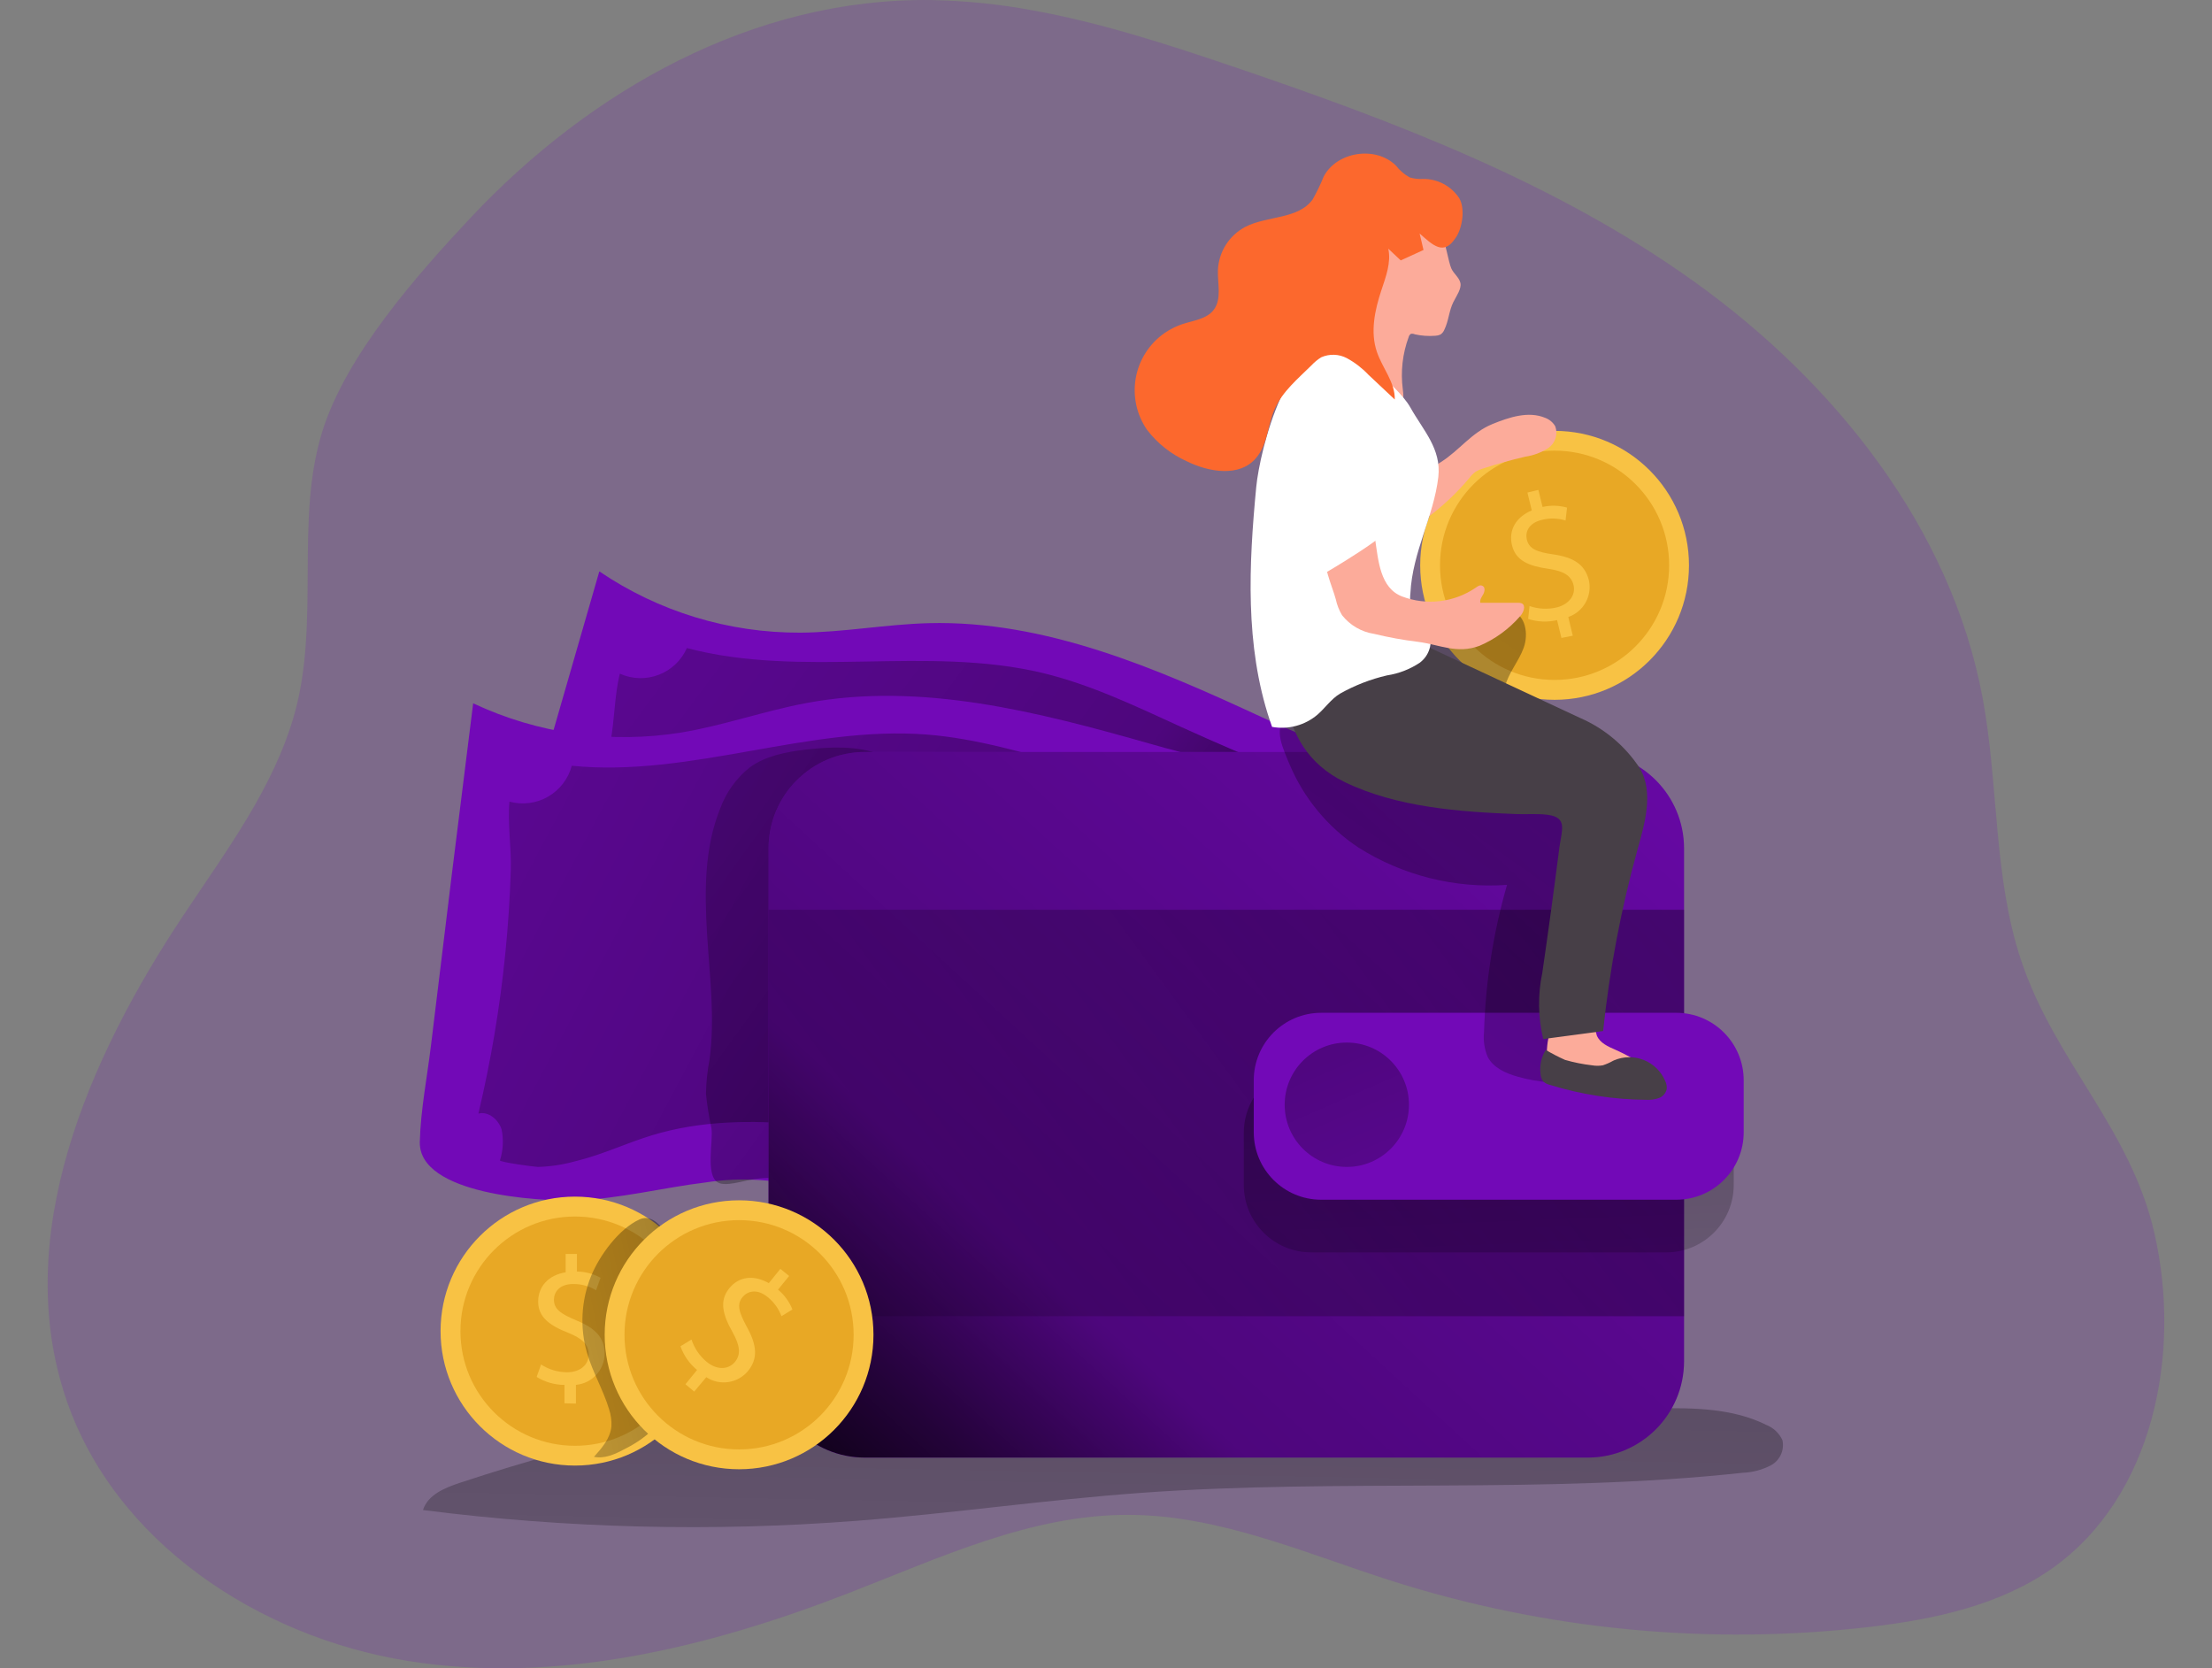 <svg width="244" height="184" viewBox="0 0 244 184" fill="none" xmlns="http://www.w3.org/2000/svg">
<rect x="0" y="0" width="244" height="184" fill="#808080" stroke="none"/>
<g clip-path="url(#clip0_2948_2995)">
<path opacity="0.18" d="M237.647 136.022C235.007 124.444 226.701 117.124 222.961 105.979C219.839 96.664 220.492 86.531 218.677 76.879C215.17 58.221 202.45 42.268 187.048 31.185C171.646 20.102 153.583 13.298 135.637 7.216C128.541 4.815 121.329 2.49 113.978 1.155C110.258 0.46 106.486 0.076 102.702 0.007C83.078 -0.248 65.126 9.975 51.958 23.968C46.024 30.297 38.145 39.192 35.532 47.661C32.513 57.437 35.326 68.651 32.479 78.763C30.176 86.936 24.916 93.898 20.233 100.957C9.686 116.78 1.166 136.448 7.341 154.438C12.718 170.117 28.567 180.553 44.945 183.188C61.323 185.823 78.038 181.75 93.481 175.765C103.575 171.857 113.717 167.035 124.54 167.083C134.592 167.124 144.074 171.362 153.652 174.41C170.645 179.789 188.584 181.503 206.287 179.439C213.341 178.606 220.561 177.079 226.371 172.986C237.51 165.095 240.687 149.348 237.647 136.022Z" fill="#7209B7"/>
<path d="M95.779 153.545C80.461 155.363 65.363 158.716 50.715 163.555C49.051 164.105 47.181 164.882 46.658 166.554C62.538 168.578 78.582 168.975 94.542 167.737C105.02 166.926 115.437 165.412 125.916 164.655C147.994 163.059 170.252 164.834 192.261 162.44C193.355 162.399 194.425 162.11 195.39 161.594C195.861 161.327 196.235 160.915 196.455 160.42C196.675 159.925 196.731 159.371 196.614 158.842C196.253 158.065 195.605 157.458 194.805 157.15C191.106 155.313 186.802 155.279 182.669 155.334C154.795 155.712 126.762 158.65 99.142 154.866" fill="url(#paint0_linear_2948_2995)"/>
<path d="M139.242 79.128C127.553 73.714 115.307 68.396 102.442 68.734C97.712 68.857 93.016 69.752 88.278 69.779C80.377 69.814 72.65 67.46 66.11 63.023C62.576 75.214 59.074 87.414 55.604 99.623C54.648 102.987 53.376 106.433 52.744 109.873C51.699 115.562 64.563 118.404 68.703 118.927C73.474 119.532 78.329 119.064 83.142 119.222C87.237 119.255 91.273 120.195 94.962 121.974C98.551 123.804 102.731 124.815 106.554 126.253C115.967 129.782 125.896 132.816 135.907 131.915C145.918 131.014 156.081 125.345 159.636 115.941C160.481 113.705 160.935 111.338 161.698 109.061C163.665 103.317 169.908 95.825 163.335 91.085C156.335 85.987 147.08 82.747 139.242 79.128Z" fill="#7209B7"/>
<path d="M130.35 80.209C125.351 77.931 120.366 75.517 115.024 74.23C102.228 71.169 88.49 74.843 75.769 71.478C75.169 72.832 74.056 73.891 72.675 74.424C71.294 74.957 69.759 74.919 68.406 74.32H68.371C67.787 76.611 67.8 79.39 67.347 81.805C66.778 84.795 66.107 87.765 65.332 90.714C63.81 96.517 61.904 102.212 59.625 107.761C60.766 107.644 61.729 108.759 61.88 109.901C61.937 111.051 61.7 112.197 61.193 113.23C61.117 113.409 64.871 114.538 65.229 114.606C66.599 114.771 67.984 114.771 69.354 114.606C72.338 114.366 75.24 113.506 78.204 113.093C89.391 111.538 100.323 116.381 111.249 119.284C114.917 120.249 118.639 120.996 122.395 121.52C125.09 121.899 127.854 122.153 130.508 121.52C133.162 120.887 135.741 119.381 138.072 117.75C142.534 114.613 146.68 110.871 149.589 106.282C151.906 102.608 156.299 92.853 151.968 89.276C149.382 87.143 144.494 86.249 141.379 84.962C137.661 83.449 133.985 81.864 130.35 80.209Z" fill="url(#paint1_linear_2948_2995)"/>
<path d="M126.948 82.058C114.571 78.536 101.631 75.179 88.979 77.539C84.317 78.405 79.821 80.022 75.152 80.793C67.35 82.06 59.347 80.938 52.194 77.573C50.603 90.172 49.049 102.77 47.532 115.369C47.112 118.843 46.397 122.441 46.308 125.943C46.163 131.722 59.31 132.52 63.497 132.389C68.311 132.238 73.014 131.013 77.785 130.428C81.835 129.795 85.975 130.077 89.901 131.254C93.731 132.492 98.021 132.843 102.023 133.662C111.869 135.677 122.148 137.102 131.898 134.673C141.648 132.245 150.793 125.042 152.842 115.183C153.324 112.844 153.406 110.436 153.819 108.084C154.871 102.098 159.869 93.726 152.629 90.073C144.873 86.186 135.254 84.439 126.948 82.058Z" fill="#7209B7"/>
<path d="M118.331 84.53C113.036 83.057 107.735 81.454 102.262 81.021C89.143 79.996 76.134 85.775 63.07 84.461C62.88 85.174 62.551 85.842 62.102 86.427C61.653 87.012 61.093 87.502 60.454 87.87C59.815 88.238 59.11 88.475 58.379 88.569C57.647 88.663 56.905 88.611 56.194 88.416C55.974 90.776 56.421 93.514 56.345 95.984C56.249 99.025 56.049 102.072 55.747 105.099C55.151 111.069 54.157 116.992 52.77 122.828C53.883 122.532 55.011 123.516 55.334 124.589C55.562 125.719 55.498 126.889 55.149 127.988C55.1 128.18 58.985 128.71 59.35 128.71C60.719 128.668 62.079 128.463 63.4 128.098C66.315 127.41 69.045 126.096 71.905 125.222C82.714 121.94 94.265 125.016 105.5 126.144C109.274 126.523 113.067 126.68 116.859 126.612C119.61 126.557 122.36 126.385 124.877 125.373C127.51 124.328 129.69 122.443 131.752 120.468C135.665 116.671 139.185 112.357 141.337 107.342C143.049 103.359 145.875 93.033 141.035 90.143C138.147 88.437 133.176 88.32 129.903 87.536C126.025 86.6 122.167 85.598 118.331 84.53Z" fill="url(#paint2_linear_2948_2995)"/>
<path d="M78.479 124.458C78.206 123.2 78.004 121.928 77.874 120.647C77.895 119.381 78.026 118.12 78.266 116.877C78.899 112.275 78.266 107.603 77.991 102.96C77.716 98.316 77.689 93.521 79.435 89.201C80.083 87.41 81.213 85.834 82.701 84.646C84.475 83.353 86.724 82.933 88.889 82.679C91.64 82.355 94.528 82.239 97.14 83.229C96.47 83.582 95.88 84.07 95.406 84.662C94.933 85.254 94.587 85.937 94.39 86.669C94.016 88.147 93.877 89.674 93.978 91.196C94.115 96.072 94.679 100.927 95.662 105.705C96.632 110.458 97.979 115.48 96.35 120.048C95.435 122.594 93.668 124.72 92.327 127.072C91.44 128.634 90.347 130.56 88.546 130.512C87.984 130.45 87.433 130.321 86.902 130.127C85.559 129.859 84.175 129.859 82.832 130.127C81.938 130.251 80.006 130.904 79.194 130.423C77.792 129.652 78.692 125.841 78.479 124.458Z" fill="url(#paint3_linear_2948_2995)"/>
<path d="M175.133 82.939H95.407C89.537 82.939 84.777 87.701 84.777 93.575V150.132C84.777 156.006 89.537 160.768 95.407 160.768H175.133C181.004 160.768 185.763 156.006 185.763 150.132V93.575C185.763 87.701 181.004 82.939 175.133 82.939Z" fill="#7209B7"/>
<path d="M175.133 82.939H95.407C89.537 82.939 84.777 87.701 84.777 93.575V150.132C84.777 156.006 89.537 160.768 95.407 160.768H175.133C181.004 160.768 185.763 156.006 185.763 150.132V93.575C185.763 87.701 181.004 82.939 175.133 82.939Z" fill="url(#paint4_linear_2948_2995)"/>
<path d="M185.763 100.346H84.777V145.173H185.763V100.346Z" fill="url(#paint5_linear_2948_2995)"/>
<path d="M183.804 117.516H144.639C140.53 117.516 137.199 120.848 137.199 124.959V130.69C137.199 134.801 140.53 138.134 144.639 138.134H183.804C187.913 138.134 191.243 134.801 191.243 130.69V124.959C191.243 120.848 187.913 117.516 183.804 117.516Z" fill="url(#paint6_linear_2948_2995)"/>
<path d="M184.903 111.709H145.738C141.63 111.709 138.299 115.042 138.299 119.153V124.883C138.299 128.994 141.63 132.327 145.738 132.327H184.903C189.012 132.327 192.343 128.994 192.343 124.883V119.153C192.343 115.042 189.012 111.709 184.903 111.709Z" fill="#7209B7"/>
<path d="M148.564 128.71C152.35 128.71 155.419 125.639 155.419 121.851C155.419 118.063 152.35 114.992 148.564 114.992C144.778 114.992 141.709 118.063 141.709 121.851C141.709 125.639 144.778 128.71 148.564 128.71Z" fill="url(#paint7_linear_2948_2995)"/>
<path d="M63.422 161.649C71.609 161.649 78.246 155.008 78.246 146.817C78.246 138.625 71.609 131.984 63.422 131.984C55.235 131.984 48.598 138.625 48.598 146.817C48.598 155.008 55.235 161.649 63.422 161.649Z" fill="#F8C244"/>
<path d="M63.429 159.467C70.409 159.467 76.067 153.806 76.067 146.822C76.067 139.839 70.409 134.178 63.429 134.178C56.449 134.178 50.791 139.839 50.791 146.822C50.791 153.806 56.449 159.467 63.429 159.467Z" fill="#E8A825"/>
<path d="M62.266 154.783V152.754C61.182 152.748 60.121 152.444 59.199 151.873L59.681 150.497C60.534 151.053 61.529 151.352 62.548 151.357C63.985 151.357 64.941 150.538 64.941 149.396C64.941 148.254 64.164 147.608 62.678 147.002C60.616 146.197 59.364 145.276 59.364 143.563C59.364 141.85 60.547 140.632 62.397 140.329V138.307H63.641V140.247C64.553 140.256 65.449 140.493 66.247 140.935L65.752 142.311C64.99 141.853 64.117 141.614 63.228 141.623C61.681 141.623 61.104 142.551 61.104 143.349C61.104 144.395 61.846 144.911 63.586 145.64C65.649 146.48 66.694 147.525 66.694 149.307C66.687 150.171 66.36 151.001 65.775 151.637C65.191 152.273 64.391 152.668 63.531 152.747V154.811L62.266 154.783Z" fill="#F8C244"/>
<path d="M65.196 140.762C64.101 143.457 63.946 146.443 64.756 149.237C65.382 151.37 66.55 153.31 67.183 155.429C67.39 156.047 67.478 156.698 67.444 157.348C67.314 158.648 66.392 159.715 65.519 160.685C66.695 160.926 67.884 160.382 68.957 159.797C70.621 158.981 72.084 157.807 73.24 156.358C74.036 155.178 74.609 153.863 74.932 152.477C76.073 148.209 76.073 143.716 74.932 139.448C74.499 137.858 72.794 133.476 70.538 134.501C68.283 135.526 66.124 138.471 65.196 140.762Z" fill="url(#paint8_linear_2948_2995)"/>
<path d="M81.525 162.055C89.713 162.055 96.35 155.415 96.35 147.223C96.35 139.031 89.713 132.391 81.525 132.391C73.338 132.391 66.701 139.031 66.701 147.223C66.701 155.415 73.338 162.055 81.525 162.055Z" fill="#F8C244"/>
<path d="M81.525 159.867C88.504 159.867 94.162 154.206 94.162 147.223C94.162 140.239 88.504 134.578 81.525 134.578C74.545 134.578 68.887 140.239 68.887 147.223C68.887 154.206 74.545 159.867 81.525 159.867Z" fill="#E8A825"/>
<path d="M75.613 152.678L76.891 151.103C76.053 150.417 75.42 149.512 75.062 148.489L76.279 147.746C76.595 148.716 77.182 149.576 77.971 150.222C79.085 151.124 80.343 151.089 81.065 150.222C81.787 149.355 81.581 148.344 80.811 146.941C79.724 145.021 79.326 143.501 80.419 142.125C81.512 140.749 83.169 140.598 84.806 141.527L86.078 139.951L87.047 140.735L85.823 142.242C86.526 142.828 87.072 143.58 87.412 144.43L86.201 145.173C85.893 144.34 85.363 143.607 84.668 143.054C83.465 142.077 82.433 142.435 81.918 143.054C81.23 143.866 81.512 144.739 82.406 146.397C83.485 148.351 83.637 149.837 82.516 151.213C81.967 151.875 81.194 152.31 80.344 152.437C79.494 152.564 78.627 152.373 77.909 151.901L76.575 153.49L75.613 152.678Z" fill="#F8C244"/>
<path d="M171.483 77.188C179.67 77.188 186.307 70.547 186.307 62.356C186.307 54.164 179.67 47.523 171.483 47.523C163.295 47.523 156.658 54.164 156.658 62.356C156.658 70.547 163.295 77.188 171.483 77.188Z" fill="#F8C244"/>
<path d="M171.482 74.994C178.461 74.994 184.119 69.333 184.119 62.35C184.119 55.366 178.461 49.705 171.482 49.705C164.502 49.705 158.844 55.366 158.844 62.35C158.844 69.333 164.502 74.994 171.482 74.994Z" fill="#E8A825"/>
<path d="M172.238 70.363L171.756 68.396C170.701 68.649 169.597 68.603 168.566 68.265L168.717 66.841C169.679 67.178 170.717 67.233 171.708 66.999C173.083 66.662 173.84 65.623 173.572 64.529C173.304 63.436 172.389 62.975 170.821 62.741C168.642 62.438 167.198 61.84 166.785 60.147C166.373 58.455 167.239 57.024 168.965 56.295L168.484 54.327L169.694 54.031L170.154 55.916C171.047 55.712 171.976 55.736 172.857 55.985L172.692 57.409C171.844 57.145 170.939 57.122 170.079 57.34C168.573 57.705 168.229 58.716 168.422 59.521C168.669 60.532 169.515 60.897 171.378 61.152C173.585 61.482 174.816 62.252 175.263 63.986C175.452 64.824 175.325 65.703 174.906 66.453C174.487 67.204 173.807 67.773 172.994 68.052L173.489 70.116L172.238 70.363Z" fill="#F8C244"/>
<path d="M149.83 93.472C154.718 96.565 160.467 98.011 166.236 97.6C164.716 102.885 163.863 108.339 163.698 113.836C163.6 114.773 163.742 115.72 164.111 116.588C164.737 117.778 166.091 118.383 167.384 118.748C169.694 119.402 172.108 119.601 174.494 119.333C173.623 114.79 173.067 110.193 172.83 105.574C172.72 101.811 173.036 98.061 173.132 94.305C173.173 92.702 173.483 90.624 173.132 89.056C172.781 87.487 171.069 86.634 169.997 85.616C168.285 83.971 167.013 81.923 166.298 79.658C165.844 78.397 165.747 77.036 166.016 75.723C166.414 74.182 167.542 72.93 168.078 71.437C168.615 69.945 168.298 67.839 166.758 67.413C165.589 67.09 164.159 67.901 163.19 67.158C162.846 66.89 162.64 66.47 162.275 66.216C161.939 66.041 161.554 65.984 161.181 66.051C160.808 66.118 160.467 66.306 160.212 66.587C159.72 67.169 159.329 67.829 159.057 68.541C157.557 71.404 155.256 73.768 152.436 75.345C150.665 76.368 148.797 77.211 146.86 77.863C145.402 78.379 143.098 78.503 141.847 79.342C140.417 80.298 141.593 82.713 142.225 84.254C143.796 88.01 146.442 91.218 149.83 93.472Z" fill="url(#paint9_linear_2948_2995)"/>
<path d="M171.002 117.832C171.146 118.004 171.333 118.135 171.545 118.21C174.556 119.545 177.967 119.586 181.267 119.586C181.483 119.607 181.701 119.571 181.9 119.483C182.073 119.357 182.195 119.173 182.244 118.965C182.294 118.757 182.266 118.538 182.168 118.348C181.951 117.979 181.64 117.676 181.267 117.467C180.306 116.833 179.294 116.279 178.242 115.809C177.41 115.445 176.475 115.046 176.138 114.206C176.008 113.758 175.93 113.296 175.904 112.83C175.588 110.897 172.556 111.847 171.538 112.83C170.63 113.759 170.321 116.862 171.002 117.832Z" fill="#FCAB9A"/>
<path d="M141.895 72.585C141.895 72.585 140.011 82.217 148.303 86.248C154.051 89.041 161.01 89.55 167.294 89.791C168.401 89.832 169.639 89.722 170.732 89.874C172.919 90.156 172.286 91.538 172.025 93.375C171.433 98.026 170.801 102.667 170.127 107.299C169.618 109.712 169.653 112.208 170.23 114.606L176.838 113.718C177.541 106.975 178.804 100.301 180.613 93.767C181.397 90.933 182.483 87.404 180.86 84.7C179.259 82.271 176.987 80.359 174.321 79.197L157.709 71.443L141.895 72.585Z" fill="#473F47"/>
<path d="M164.62 46.774C166.477 46.017 168.595 45.316 170.444 46.086C170.913 46.259 171.307 46.59 171.558 47.022C171.711 47.448 171.72 47.912 171.583 48.343C171.446 48.775 171.172 49.149 170.802 49.409C170.038 49.904 169.178 50.23 168.278 50.365C166.683 50.73 165.102 51.177 163.541 51.693C163.273 51.769 163.016 51.88 162.778 52.023C162.515 52.217 162.284 52.449 162.09 52.711C160.651 54.431 159.004 55.966 157.188 57.279C157.683 56.922 157.504 53.64 157.634 52.959C157.678 52.541 157.822 52.14 158.055 51.791C158.287 51.441 158.6 51.152 158.968 50.95C160.997 49.657 162.331 47.71 164.62 46.774Z" fill="#FCAB9A"/>
<path d="M160.089 29.603C160.337 30.181 160.949 30.58 161.093 31.206C161.238 31.832 160.667 32.623 160.309 33.332C159.835 34.281 159.801 35.396 159.319 36.373C159.234 36.584 159.088 36.766 158.9 36.895C158.723 36.978 158.531 37.025 158.336 37.033C157.576 37.094 156.811 37.041 156.067 36.875C155.932 36.812 155.781 36.793 155.634 36.82C155.509 36.904 155.421 37.031 155.386 37.177C154.707 39.018 154.485 40.997 154.74 42.943C154.823 43.575 154.905 44.36 154.389 44.745C154.208 44.875 153.993 44.952 153.771 44.965C152.292 45.13 151.02 43.892 150.223 42.667C149.495 41.553 148.902 40.357 148.455 39.104C148.304 38.742 148.222 38.354 148.215 37.962C148.243 37.499 148.359 37.046 148.559 36.627C149.171 35.112 149.631 33.541 149.934 31.935C150.312 29.871 150.477 27.711 151.46 25.895C151.784 25.271 152.297 24.766 152.925 24.45C153.648 24.22 154.421 24.192 155.159 24.368C156.685 24.465 158.115 25.145 159.154 26.267C159.429 26.672 159.773 28.881 160.089 29.603Z" fill="#FCAB9A"/>
<path d="M156.582 73.116C155.503 73.828 154.283 74.297 153.006 74.492C151.188 74.912 149.44 75.591 147.815 76.507C146.838 77.092 146.178 78.09 145.319 78.833C144.636 79.411 143.834 79.831 142.97 80.063C142.105 80.295 141.201 80.333 140.32 80.174C140.238 79.933 140.148 79.686 140.066 79.438C137.315 71.183 137.755 62.239 138.574 53.702C138.966 49.657 142.142 36.703 148.241 38.209C148.241 38.209 154.024 42.206 155.571 44.937C156.98 47.462 159.009 49.492 158.658 52.608C158.149 56.99 155.805 60.864 155.578 65.425C155.497 66.085 155.577 66.755 155.811 67.378C156.231 68.266 157.221 68.796 157.634 69.676C157.857 70.286 157.875 70.952 157.685 71.573C157.495 72.194 157.108 72.736 156.582 73.116Z" fill="white"/>
<path d="M147.347 66.098C147.478 66.716 147.711 67.309 148.035 67.852C148.913 68.966 150.181 69.704 151.583 69.916C153.169 70.301 154.776 70.592 156.396 70.79C158.789 71.093 160.707 72.166 163.203 71.23C164.916 70.498 166.441 69.388 167.665 67.983C168.05 67.577 168.353 66.806 167.872 66.552C167.738 66.501 167.595 66.478 167.452 66.483H163.292C163.21 66.153 163.45 65.837 163.615 65.541C163.78 65.245 163.849 64.791 163.547 64.626C163.244 64.461 162.99 64.674 162.756 64.839C161.584 65.634 160.239 66.136 158.833 66.303C157.427 66.469 156.001 66.295 154.677 65.795C152.229 64.867 152.043 61.819 151.686 59.487C151.682 59.196 151.61 58.911 151.475 58.654C151.34 58.397 151.146 58.175 150.909 58.008C150.715 57.936 150.508 57.904 150.302 57.914C150.095 57.923 149.892 57.974 149.706 58.063C148.285 58.508 147.082 59.47 146.336 60.759C145.724 62.06 146.969 64.66 147.347 66.098Z" fill="#FCAB9A"/>
<path d="M148.648 46.369C148.648 46.369 152.691 56.977 153.461 57.754C154.231 58.532 145.939 63.34 145.939 63.34C145.939 63.34 140.397 53.021 140.603 48.55C140.81 44.078 145.533 42.158 148.648 46.369Z" fill="white"/>
<path d="M160.529 26.287C159.244 28.22 158.061 27.05 156.596 25.757L157.023 27.573L154.513 28.722L153.138 27.429C153.468 28.963 152.87 30.524 152.375 32.017C151.646 34.212 151.137 36.62 151.88 38.807C152.485 40.596 153.901 42.178 153.853 44.063L150.924 41.312C150.238 40.588 149.442 39.977 148.565 39.502C148.133 39.275 147.655 39.148 147.167 39.132C146.679 39.115 146.193 39.209 145.746 39.406C145.354 39.648 144.996 39.942 144.681 40.28C143.182 41.766 141.47 43.162 140.596 45.136C139.826 46.863 139.847 49.03 138.534 50.537C136.746 52.649 133.342 52.092 130.874 50.86C129.167 50.088 127.677 48.907 126.535 47.421C125.96 46.592 125.554 45.658 125.339 44.672C125.125 43.686 125.107 42.667 125.287 41.674C125.466 40.681 125.839 39.734 126.385 38.885C126.931 38.037 127.638 37.304 128.467 36.73C129.091 36.297 129.774 35.959 130.496 35.725C131.699 35.34 133.109 35.182 133.879 34.178C134.793 32.98 134.291 31.281 134.346 29.774C134.392 28.79 134.694 27.834 135.222 27.001C135.751 26.169 136.487 25.488 137.358 25.028C139.785 23.776 143.202 24.209 144.798 21.994C145.26 21.175 145.669 20.327 146.021 19.455C147.486 16.703 151.763 16.07 153.977 18.258C154.392 18.797 154.914 19.244 155.51 19.572C155.974 19.709 156.458 19.765 156.94 19.737C157.739 19.723 158.528 19.911 159.234 20.286C159.94 20.66 160.54 21.207 160.976 21.877C161.616 23.012 161.334 25.007 160.653 26.108L160.529 26.287Z" fill="#FC682D"/>
<path d="M170.505 115.803C170.008 116.606 169.806 117.557 169.934 118.493C169.956 118.793 170.071 119.08 170.264 119.311C170.476 119.49 170.729 119.613 171 119.669C174.431 120.728 177.998 121.279 181.589 121.306C182.055 121.335 182.522 121.272 182.964 121.121C183.183 121.045 183.379 120.915 183.534 120.743C183.689 120.571 183.798 120.362 183.851 120.137C183.879 119.825 183.822 119.511 183.686 119.229C183.242 118.181 182.4 117.351 181.346 116.923C180.291 116.495 179.11 116.503 178.061 116.945L177.938 117C177.577 117.205 177.197 117.373 176.803 117.502C176.412 117.57 176.012 117.57 175.62 117.502C174.609 117.386 173.608 117.185 172.63 116.903C171.902 116.575 171.193 116.208 170.505 115.803Z" fill="#473F47"/>
</g>
<defs>
<linearGradient id="paint0_linear_2948_2995" x1="122.733" y1="106.62" x2="120.296" y2="235.026" gradientUnits="userSpaceOnUse">
<stop offset="0.01"/>
<stop offset="0.13" stop-opacity="0.69"/>
<stop offset="0.25" stop-opacity="0.32"/>
<stop offset="1" stop-opacity="0"/>
</linearGradient>
<linearGradient id="paint1_linear_2948_2995" x1="153.925" y1="136.039" x2="-18.048" y2="8.132" gradientUnits="userSpaceOnUse">
<stop offset="0.01"/>
<stop offset="0.13" stop-opacity="0.69"/>
<stop offset="0.25" stop-opacity="0.32"/>
<stop offset="1" stop-opacity="0"/>
</linearGradient>
<linearGradient id="paint2_linear_2948_2995" x1="150.64" y1="137.385" x2="-38.298" y2="36.808" gradientUnits="userSpaceOnUse">
<stop offset="0.01"/>
<stop offset="0.13" stop-opacity="0.69"/>
<stop offset="0.25" stop-opacity="0.32"/>
<stop offset="1" stop-opacity="0"/>
</linearGradient>
<linearGradient id="paint3_linear_2948_2995" x1="132.015" y1="138.547" x2="23.955" y2="60.478" gradientUnits="userSpaceOnUse">
<stop offset="0.01"/>
<stop offset="0.13" stop-opacity="0.69"/>
<stop offset="0.25" stop-opacity="0.32"/>
<stop offset="1" stop-opacity="0"/>
</linearGradient>
<linearGradient id="paint4_linear_2948_2995" x1="87.287" y1="174.073" x2="205.462" y2="45.592" gradientUnits="userSpaceOnUse">
<stop offset="0.01"/>
<stop offset="0.13" stop-opacity="0.69"/>
<stop offset="0.25" stop-opacity="0.32"/>
<stop offset="1" stop-opacity="0"/>
</linearGradient>
<linearGradient id="paint5_linear_2948_2995" x1="227.843" y1="55.175" x2="46.803" y2="187.204" gradientUnits="userSpaceOnUse">
<stop offset="0.01"/>
<stop offset="0.13" stop-opacity="0.69"/>
<stop offset="0.25" stop-opacity="0.32"/>
<stop offset="1" stop-opacity="0"/>
</linearGradient>
<linearGradient id="paint6_linear_2948_2995" x1="162.633" y1="87.817" x2="166.171" y2="176.961" gradientUnits="userSpaceOnUse">
<stop offset="0.01"/>
<stop offset="0.13" stop-opacity="0.69"/>
<stop offset="0.25" stop-opacity="0.32"/>
<stop offset="1" stop-opacity="0"/>
</linearGradient>
<linearGradient id="paint7_linear_2948_2995" x1="135.067" y1="91.127" x2="172.622" y2="176.522" gradientUnits="userSpaceOnUse">
<stop offset="0.01"/>
<stop offset="0.13" stop-opacity="0.69"/>
<stop offset="0.25" stop-opacity="0.32"/>
<stop offset="1" stop-opacity="0"/>
</linearGradient>
<linearGradient id="paint8_linear_2948_2995" x1="89.846" y1="142.929" x2="27.664" y2="156.523" gradientUnits="userSpaceOnUse">
<stop offset="0.01"/>
<stop offset="0.13" stop-opacity="0.69"/>
<stop offset="0.25" stop-opacity="0.32"/>
<stop offset="1" stop-opacity="0"/>
</linearGradient>
<linearGradient id="paint9_linear_2948_2995" x1="204.307" y1="32.967" x2="77.976" y2="214.255" gradientUnits="userSpaceOnUse">
<stop offset="0.01"/>
<stop offset="0.08" stop-opacity="0.69"/>
<stop offset="0.21" stop-opacity="0.32"/>
<stop offset="1" stop-opacity="0"/>
</linearGradient>
<clipPath id="clip0_2948_2995">
<rect width="244" height="184" fill="white"/>
</clipPath>
</defs>
</svg>
